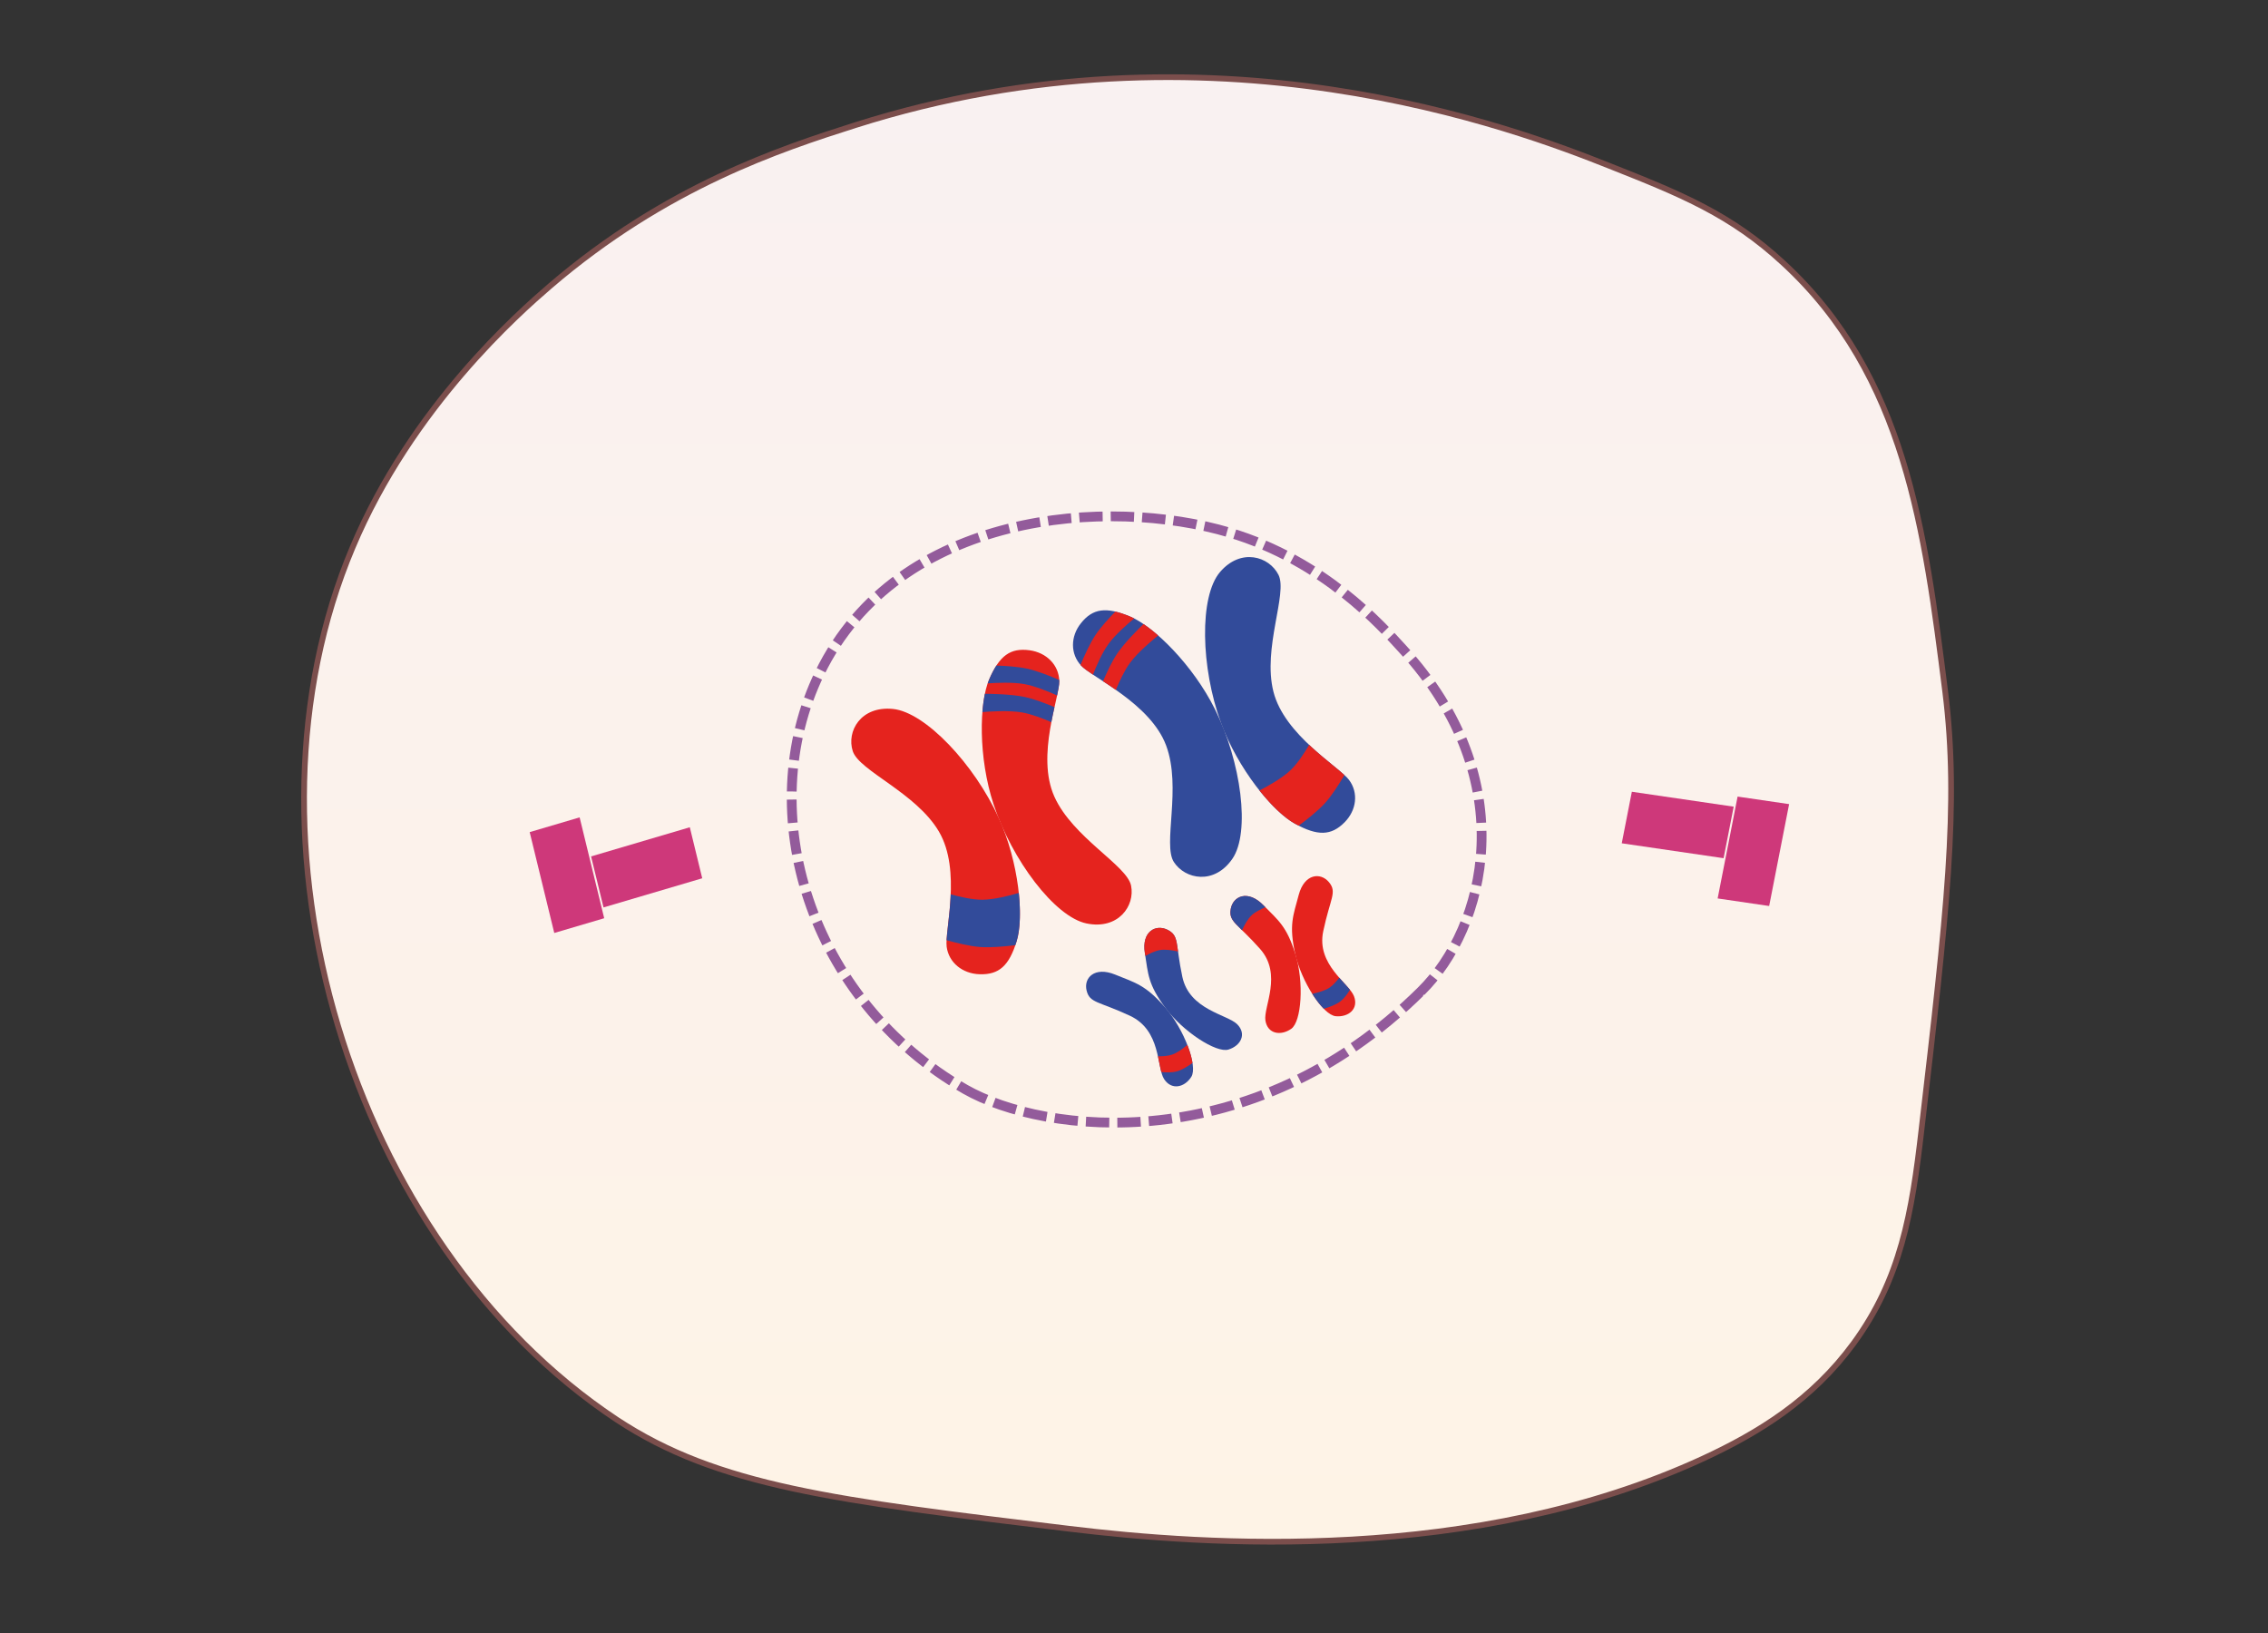 <svg width="593" height="427" viewBox="0 0 593 427" fill="none" xmlns="http://www.w3.org/2000/svg">
<rect x="0" y="0" width="593" height="427" fill="#333333" stroke="none"/>
<path d="M143.799 74.8C174.199 48.7 204.199 38.9 223.699 32.7C316.699 3.2 396.799 33.8 420.899 43.4C439.599 50.8 452.599 56.1 466.299 68.8C498.199 98.2 503.299 138.9 508.599 180.8C512.299 210.5 508.999 238.8 502.399 295.4C499.899 317.1 496.999 334.4 484.599 351.3C473.799 366 459.9 374.6 445.199 381.4C385.499 408.9 315.599 404.1 279.499 399.7C218.299 392.3 187.699 388.6 161.299 371.2C91.2 324.7 59.999 219.2 92.2 143.1C107.699 106.3 135.799 81.7 143.799 74.8Z" fill="#F9F1F1"/>
<path d="M143.799 74.8C174.199 48.7 204.199 38.9 223.699 32.7C316.699 3.2 396.799 33.8 420.899 43.4C439.599 50.8 452.599 56.1 466.299 68.8C498.199 98.2 503.299 138.9 508.599 180.8C512.299 210.5 508.999 238.8 502.399 295.4C499.899 317.1 496.999 334.4 484.599 351.3C473.799 366 459.9 374.6 445.199 381.4C385.499 408.9 315.599 404.1 279.499 399.7C218.299 392.3 187.699 388.6 161.299 371.2C91.2 324.7 59.999 219.2 92.2 143.1C107.699 106.3 135.799 81.7 143.799 74.8Z" fill="url(#paint0_linear_3137_573083)"/>
<path d="M143.799 74.8C174.199 48.7 204.199 38.9 223.699 32.7C316.699 3.2 396.799 33.8 420.899 43.4C439.599 50.8 452.599 56.1 466.299 68.8C498.199 98.2 503.299 138.9 508.599 180.8C512.299 210.5 508.999 238.8 502.399 295.4C499.899 317.1 496.999 334.4 484.599 351.3C473.799 366 459.9 374.6 445.199 381.4C385.499 408.9 315.599 404.1 279.499 399.7C218.299 392.3 187.699 388.6 161.299 371.2C91.2 324.7 59.999 219.2 92.2 143.1C107.699 106.3 135.799 81.7 143.799 74.8Z" stroke="#7B4E4C" stroke-width="1.494" stroke-miterlimit="10"/>
<path d="M157.799 237.255L183.609 229.632L180.358 216.293L154.547 223.916L157.799 237.255Z" fill="#CE387A"/>
<path d="M138.494 217.564L144.922 243.934L157.978 240.078L151.55 213.708L138.494 217.564Z" fill="#CE387A"/>
<path d="M453.297 210.909L426.668 207.011L424.029 220.484L450.658 224.382L453.297 210.909Z" fill="#CE387A"/>
<path d="M462.572 236.879L467.789 210.243L454.319 208.271L449.102 234.907L462.572 236.879Z" fill="#CE387A"/>
<path d="M252.403 284.819C273.127 296.613 327.213 303.016 371.525 259.209L372.536 260.219L371.525 259.209C388.374 242.697 398.484 204.112 366.639 169.572C361.248 163.675 346.252 146.658 321.484 139.244C289.808 129.809 234.88 133.684 214.325 175.975C196.633 212.368 211.629 261.399 252.403 284.819Z" stroke="#935B9B" stroke-width="2.555" stroke-dasharray="6.11 2.11"/>
<path d="M233.488 185.361C225.045 184.516 221.294 191.223 222.967 196.39C224.64 201.556 239.511 207.248 245.491 217.413C251.47 227.578 246.959 243.389 247.519 247.549C248.08 251.708 251.683 254.587 256.143 254.724C261.214 254.879 263.832 252.515 265.815 246.089C267.799 239.664 266.401 225.445 261.143 213.876C254.76 199.832 241.931 186.207 233.488 185.361Z" fill="#E5231E"/>
<path fill-rule="evenodd" clip-rule="evenodd" d="M266.378 233.465C263.988 234.169 259.877 235.232 256.815 235.24C254.265 235.246 251.073 234.524 248.579 233.824C248.462 236.738 248.149 239.493 247.885 241.815C247.709 243.37 247.554 244.731 247.495 245.817C249.917 246.5 253.532 247.404 256.313 247.606C259.179 247.814 263.111 247.419 265.479 247.121C265.593 246.79 265.705 246.446 265.815 246.089C266.717 243.166 266.92 238.631 266.378 233.465Z" fill="#324B9A"/>
<path d="M284.08 241.44C292.368 243.153 296.826 236.859 295.731 231.541C294.636 226.222 280.499 219.02 275.676 208.278C270.854 197.537 277.065 182.254 276.964 178.053C276.863 173.852 273.602 170.613 269.189 170.017C264.173 169.339 261.315 171.424 258.642 177.619C255.969 183.814 255.799 198.121 259.751 210.186C264.549 224.833 275.791 239.727 284.08 241.44Z" fill="#E5231E"/>
<path fill-rule="evenodd" clip-rule="evenodd" d="M258.235 178.674C260.509 178.514 264.754 178.323 267.73 178.843C270.535 179.333 274.057 180.777 276.391 181.835C276.744 180.207 276.982 178.902 276.962 178.052C276.96 177.961 276.956 177.871 276.951 177.782C274.61 176.763 271.174 175.389 268.45 174.806C266.069 174.296 262.845 174.092 260.516 174.012C259.866 175.012 259.248 176.209 258.64 177.618C258.498 177.948 258.363 178.3 258.235 178.674Z" fill="#324B9A"/>
<path fill-rule="evenodd" clip-rule="evenodd" d="M256.86 186.177C258.69 186.023 263.821 185.676 267.258 186.276C269.676 186.698 272.625 187.828 274.888 188.81C275.152 187.425 275.438 186.105 275.711 184.884C273.427 183.917 270.417 182.761 267.979 182.239C264.462 181.485 259.108 181.401 257.511 181.394C257.215 182.828 256.995 184.438 256.86 186.177Z" fill="#324B9A"/>
<path d="M322.233 224.52C317.502 231.422 309.879 229.945 306.918 225.371C303.958 220.796 309.012 205.944 304.903 194.919C300.794 183.894 285.586 177.15 282.7 174.06C279.815 170.969 279.871 166.409 282.611 162.961C285.726 159.042 289.241 158.586 295.517 161.213C301.793 163.841 311.988 174.014 317.651 185.396C324.528 199.214 326.963 217.617 322.233 224.52Z" fill="#324B9A"/>
<path fill-rule="evenodd" clip-rule="evenodd" d="M296.548 161.695C294.806 163.135 291.632 165.903 289.867 168.312C288.203 170.584 286.697 174.031 285.771 176.39C284.372 175.46 283.283 174.685 282.699 174.059C282.637 173.992 282.576 173.925 282.516 173.857C283.475 171.523 284.969 168.184 286.508 165.901C287.855 163.905 290.02 161.554 291.632 159.903C292.802 160.177 294.087 160.615 295.515 161.213C295.849 161.352 296.193 161.513 296.548 161.695Z" fill="#E5231E"/>
<path fill-rule="evenodd" clip-rule="evenodd" d="M302.817 166.149C301.397 167.291 297.479 170.551 295.44 173.334C294.006 175.292 292.689 178.123 291.76 180.377C290.595 179.561 289.462 178.808 288.406 178.116C289.361 175.858 290.703 172.967 292.081 170.923C294.069 167.975 297.843 164.254 298.983 163.155C300.205 163.984 301.496 164.992 302.817 166.149Z" fill="#E5231E"/>
<path d="M318.984 149.573C324.435 143.189 331.844 145.447 334.283 150.308C336.722 155.169 330.08 169.436 332.954 180.838C335.828 192.24 350.192 200.526 352.719 203.901C355.246 207.277 354.692 211.812 351.594 214.962C348.072 218.543 344.532 218.633 338.588 215.369C332.643 212.104 323.633 200.921 319.254 189.003C313.937 174.534 313.532 155.957 318.984 149.573Z" fill="#324B9A"/>
<path fill-rule="evenodd" clip-rule="evenodd" d="M329.295 206.673C331.502 205.545 335.195 203.497 337.394 201.407C339.225 199.668 341.002 196.965 342.295 194.755C344.431 196.771 346.594 198.538 348.418 200.027C349.64 201.025 350.709 201.899 351.516 202.639C350.262 204.788 348.31 207.911 346.46 209.959C344.554 212.069 341.46 214.474 339.555 215.88C339.239 215.72 338.916 215.549 338.587 215.368C335.882 213.883 332.544 210.759 329.295 206.673Z" fill="#E5231E"/>
<path d="M295.431 265.573C287.211 261.742 284.925 262.306 284.108 258.992C283.29 255.678 286.173 252.623 291.562 254.809C296.951 256.994 299.509 257.535 304.573 263.317C309.637 269.099 313.233 278.76 311.492 281.533C309.752 284.306 306.324 285.152 304.363 282.12C302.403 279.088 303.65 269.405 295.431 265.573Z" fill="#324B9A"/>
<path fill-rule="evenodd" clip-rule="evenodd" d="M303.639 280.281C303.455 279.59 303.298 278.801 303.128 277.951C303.015 277.385 302.897 276.792 302.762 276.183C303.95 276.191 305.367 276.106 306.431 275.75C307.835 275.281 309.408 274.079 310.446 273.188C311.112 274.891 311.582 276.516 311.8 277.91C310.567 278.81 308.958 279.814 307.521 280.169C306.375 280.452 304.94 280.419 303.639 280.281Z" fill="#E5231E"/>
<path d="M309.14 255.4C307.289 246.708 308.398 244.681 305.292 243.114C302.185 241.547 298.45 243.542 299.338 249.163C300.225 254.783 300.152 257.332 304.702 263.507C309.252 269.681 318.018 275.395 321.199 274.413C324.38 273.431 326.044 270.391 323.491 267.811C320.939 265.23 310.99 264.092 309.14 255.4Z" fill="#324B9A"/>
<path fill-rule="evenodd" clip-rule="evenodd" d="M299.457 249.939C300.563 249.32 302.059 248.597 303.314 248.392C304.761 248.157 306.689 248.481 308.021 248.784C307.563 245.429 307.38 244.167 305.292 243.114C302.185 241.547 298.45 243.543 299.337 249.163C299.379 249.428 299.419 249.687 299.457 249.939Z" fill="#E5231E"/>
<path d="M329.446 248.079C323.506 241.384 321.191 241.029 321.794 237.651C322.397 234.272 326.271 232.552 330.299 236.64C334.326 240.727 336.44 242.208 338.706 249.497C340.973 256.786 340.321 267.1 337.604 268.998C334.887 270.896 331.414 270.364 330.86 266.808C330.305 263.251 335.386 254.774 329.446 248.079Z" fill="#E5231E"/>
<path fill-rule="evenodd" clip-rule="evenodd" d="M330.855 237.202C329.685 237.694 328.196 238.429 327.272 239.289C326.208 240.28 325.307 241.985 324.749 243.212C322.301 240.828 321.387 239.923 321.792 237.651C322.395 234.273 326.27 232.553 330.297 236.64C330.487 236.833 330.673 237.02 330.855 237.202Z" fill="#324B9A"/>
<path d="M345.978 243.485C347.829 234.736 349.666 233.287 347.469 230.646C345.272 228.006 341.052 228.42 339.574 233.958C338.096 239.497 336.991 241.827 338.629 249.282C340.267 256.736 345.939 265.383 349.241 265.694C352.543 266.005 355.299 263.831 354.021 260.466C352.742 257.101 344.128 252.233 345.978 243.485Z" fill="#E5231E"/>
<path fill-rule="evenodd" clip-rule="evenodd" d="M352.968 258.789C352.517 258.228 351.971 257.628 351.384 256.983C350.992 256.552 350.582 256.102 350.169 255.629C349.458 256.564 348.534 257.622 347.604 258.24C346.375 259.056 344.449 259.562 343.099 259.837C344.08 261.387 345.115 262.735 346.115 263.748C347.591 263.325 349.378 262.671 350.533 261.76C351.454 261.034 352.294 259.891 352.968 258.789Z" fill="#324B9A"/>
<defs>
<linearGradient id="paint0_linear_3137_573083" x1="294.821" y1="20.176" x2="294.821" y2="403.095" gradientUnits="userSpaceOnUse">
<stop stop-color="#F9F1F1"/>
<stop offset="1" stop-color="#FEF3E6"/>
</linearGradient>
</defs>
</svg>
